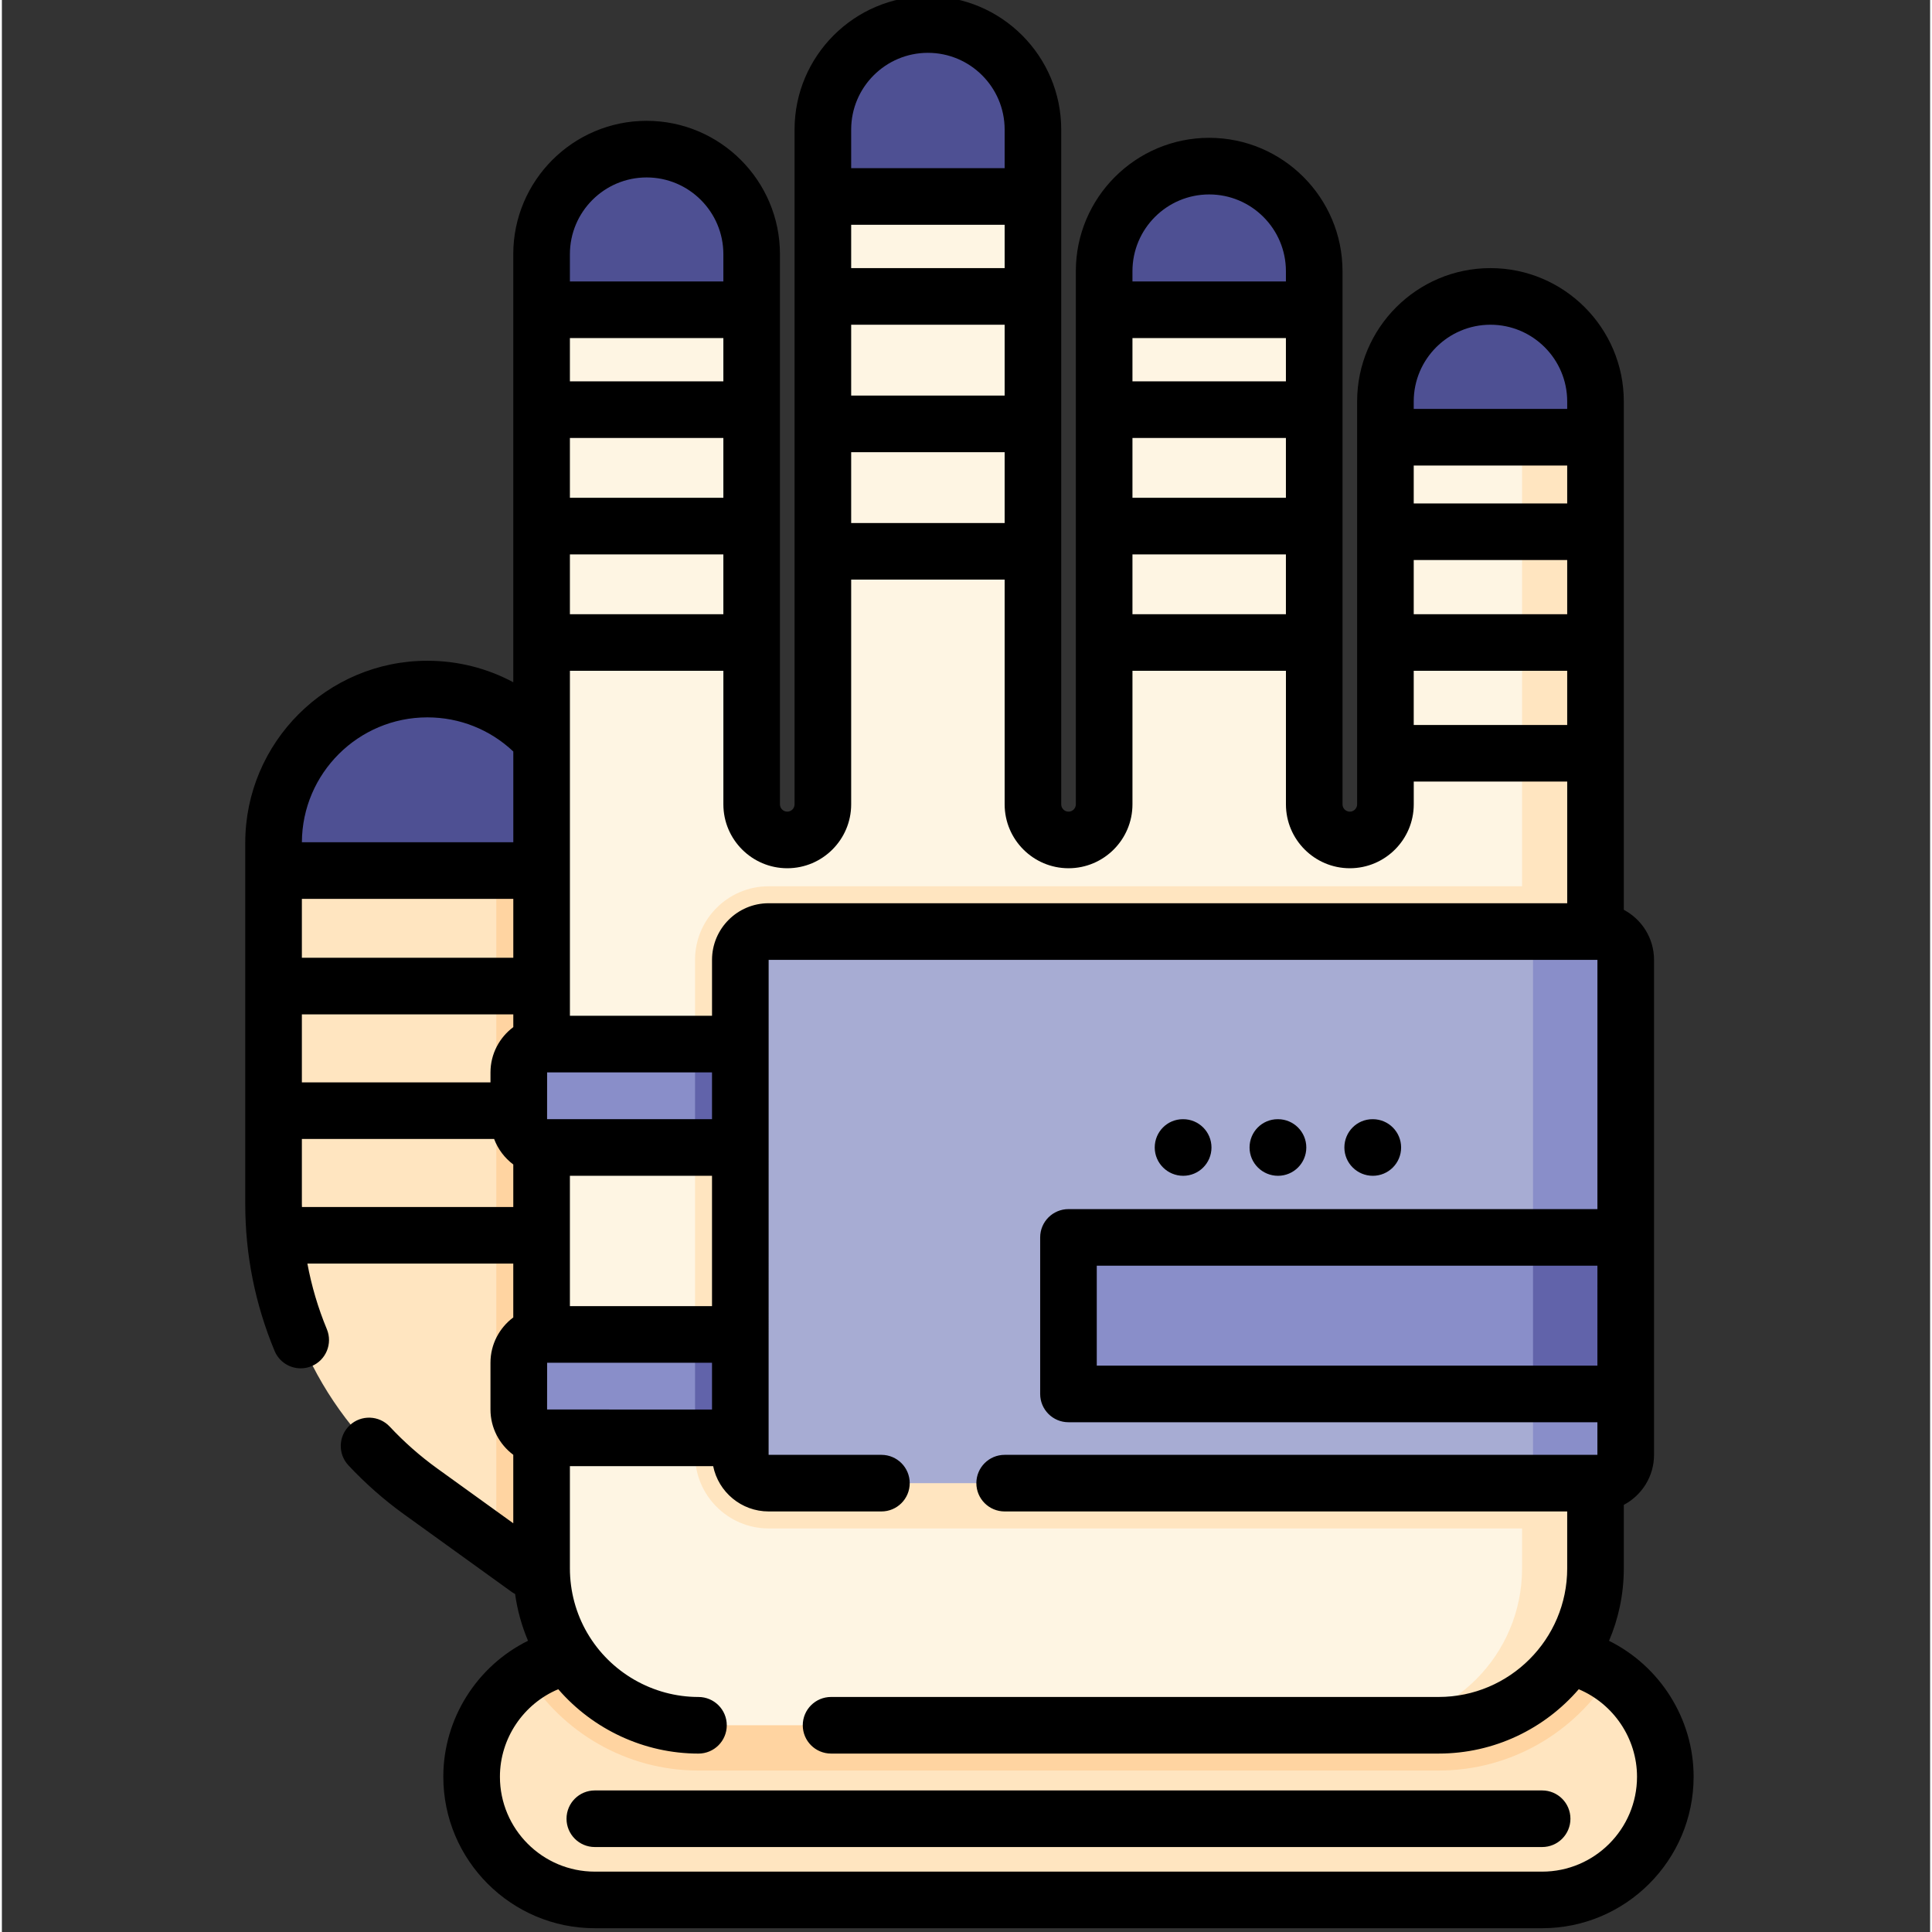 <svg height="511pt" viewBox="-64 1 511 511.999" width="511pt" xmlns="http://www.w3.org/2000/svg"><rect x="-64" y="1" width="511" height="511.999" fill="#333333" stroke="none"/><path d="m376.824 471.852c0 9.008-3.648 17.18-9.559 23.09-5.91 5.898-14.07 9.559-23.082 9.559h-251.051c-18.027 0-32.648-14.621-32.648-32.648 0-9.012 3.648-17.18 9.559-23.09 1.512-1.512 3.16-2.871 4.941-4.051 5.191-3.48 11.43-5.512 18.148-5.512h251.051c6.723 0 12.973 2.039 18.172 5.531 8.73 5.848 14.469 15.82 14.469 27.121zm0 0" fill="#ffe5c0"/><path d="m362.355 444.73c-9.449 15.281-26.352 25.48-45.602 25.48h-196.148c-19.25 0-36.172-10.211-45.621-25.5 5.191-3.48 11.43-5.512 18.148-5.512h251.051c6.723 0 12.973 2.039 18.172 5.531zm0 0" fill="#ffd4a1"/><path d="m89.496 224.359v202.52l-22.473-16.199-20.051-14.449c-24.469-17.641-38.969-45.961-38.969-76.129v-95.742c0-22.508 18.242-40.75 40.742-40.75 6.57 0 12.777 1.562 18.277 4.332 13.332 6.688 22.473 20.48 22.473 36.418zm0 0" fill="#ffe5c0"/><path d="m89.496 426.879-22.473-16.199v-222.738c13.332 6.688 22.473 20.48 22.473 36.418zm0 0" fill="#ffd4a1"/><path d="m89.496 224.359v7.352h-81.496v-7.352c0-22.508 18.246-40.746 40.75-40.746 22.5 0 40.746 18.238 40.746 40.746zm0 0" fill="#4e5093"/><path d="m358.324 107.852v308.789c0 22.961-18.609 41.57-41.57 41.57h-196.148c-22.961 0-41.582-18.609-41.582-41.57v-348.281c0-7.688 3.121-14.641 8.16-19.68 5.199-5.199 12.449-8.352 20.43-8.141 15.152.402 27.082 13.121 27.082 28.27v145.352c0 2.609 1.059 4.961 2.758 6.668 1.711 1.703 4.051 2.762 6.641 2.773 5.223.02 9.48-4.512 9.48-9.723v-178.551c0-7.68 3.109-14.637 8.148-19.68 5.031-5.027 11.992-8.148 19.684-8.148 15.379 0 27.84 12.461 27.84 27.828v178.832c0 2.609 1.047 4.961 2.758 6.668 1.711 1.711 4.062 2.762 6.66 2.773 5.199 0 9.449-4.531 9.449-9.723v-141.02c0-7.68 3.109-14.641 8.152-19.68 5.199-5.199 12.449-8.352 20.43-8.141 15.148.402 27.078 13.121 27.078 28.281v140.84c0 2.609 1.062 4.961 2.77 6.668 1.711 1.711 4.082 2.773 6.691 2.773 5.18-.012 9.422-4.543 9.422-9.723v-106.488c0-7.691 3.109-14.652 8.148-19.68 5.199-5.199 12.449-8.352 20.441-8.141 15.148.398 27.078 13.121 27.078 28.281zm0 0" fill="#fef5e3"/><path d="m358.324 235.871v170.18h-219.129c-10.75 0-19.5-8.75-19.5-19.512v-131.168c0-10.75 8.75-19.5 19.5-19.5zm0 0" fill="#ffe5c0"/><path d="m358.324 107.852v308.789c0 22.961-18.609 41.57-41.57 41.57h-19.461c22.961 0 41.57-18.609 41.57-41.57v-308.789c0-12.023-7.488-22.5-18.148-26.523 3.258-1.227 6.82-1.859 10.531-1.758 15.148.398 27.078 13.121 27.078 28.281zm0 0" fill="#ffe5c0"/><g fill="#4e5093"><path d="m358.324 107.387v9.48h-55.668v-9.48c0-7.688 3.113-14.645 8.148-19.68 5.035-5.035 11.996-8.152 19.68-8.152 15.371.004 27.84 12.461 27.84 27.832zm0 0"/><path d="m283.777 72.863v10.23h-55.668v-10.23c0-7.688 3.113-14.645 8.152-19.68 5.043-5.039 12-8.152 19.688-8.152 15.371 0 27.828 12.457 27.828 27.832zm0 0"/><path d="m209.242 35.336v17.734h-55.672v-17.734c0-7.688 3.117-14.645 8.152-19.684 5.035-5.035 11.992-8.148 19.68-8.148 15.379 0 27.84 12.461 27.84 27.832zm0 0"/><path d="m134.695 68.359v14.73h-55.668v-14.73c0-7.688 3.113-14.645 8.156-19.68 5.035-5.039 11.996-8.152 19.68-8.152 15.375 0 27.832 12.461 27.832 27.832zm0 0"/></g><path d="m133.195 382.039h-52.703c-4.148 0-7.508-3.359-7.508-7.508v-12.391c0-4.145 3.359-7.508 7.508-7.508h52.703zm0 0" fill="#898ec9"/><path d="m119.695 354.641h13.5v27.398h-13.5zm0 0" fill="#6163aa"/><path d="m133.195 277.699v27.402h-52.699c-4.152 0-7.512-3.363-7.512-7.512v-12.391c0-4.141 3.359-7.5 7.512-7.5zm0 0" fill="#898ec9"/><path d="m119.695 277.699h13.5v27.402h-13.5zm0 0" fill="#6163aa"/><path d="m139.199 394.047h219.629c4.145 0 7.508-3.359 7.508-7.508v-131.164c0-4.145-3.363-7.508-7.508-7.508h-219.629c-4.145 0-7.508 3.359-7.508 7.508v131.168c.004 4.145 3.363 7.504 7.508 7.504zm0 0" fill="#a7acd3"/><path d="m366.336 255.371v131.168c0 4.152-3.363 7.512-7.512 7.512h-24.559c4.141 0 7.5-3.359 7.5-7.512v-131.168c0-4.141-3.359-7.5-7.5-7.5h24.559c4.148 0 7.512 3.359 7.512 7.5zm0 0" fill="#898ec9"/><path d="m218.656 328.926h147.68v41.48h-147.68zm0 0" fill="#898ec9"/><path d="m341.766 328.922h24.57v41.488h-24.57zm0 0" fill="#6163aa"/><path d="m361.91 435.836c2.516-5.902 3.914-12.391 3.914-19.199v-16.832c4.758-2.52 8.012-7.516 8.012-13.266v-131.164c0-5.75-3.254-10.746-8.012-13.266v-134.723c0-19.48-15.855-35.332-35.336-35.332-19.484 0-35.336 15.852-35.336 35.332v106.773c0 1.066-.867 1.938-1.938 1.938-1.066 0-1.934-.871-1.934-1.938v-141.297c0-19.484-15.852-35.336-35.336-35.336-19.484 0-35.336 15.852-35.336 35.336v141.293c0 1.07-.867 1.938-1.934 1.938-1.07 0-1.938-.867-1.938-1.938v-178.82c.004-19.484-15.848-35.336-35.332-35.336s-35.336 15.852-35.336 35.336v178.82c0 1.07-.867 1.938-1.938 1.938-1.066 0-1.934-.867-1.934-1.938v-145.797c0-19.484-15.852-35.336-35.336-35.336s-35.336 15.852-35.336 35.336v113.445c-6.922-3.719-14.699-5.695-22.781-5.695-26.602 0-48.246 21.645-48.246 48.25v95.746c0 13.406 2.613 26.492 7.773 38.898 1.195 2.883 3.984 4.621 6.926 4.621.961 0 1.938-.188 2.879-.578 3.824-1.59 5.633-5.98 4.043-9.805-2.344-5.641-4.051-11.453-5.156-17.379h54.562v14.273c-3.66 2.738-6.043 7.09-6.043 12v12.391c0 4.914 2.383 9.273 6.043 12.012v18.148l-20.176-14.543c-4.5-3.246-8.727-6.969-12.562-11.07-2.832-3.023-7.578-3.184-10.605-.355-3.023 2.832-3.18 7.578-.352 10.602 4.5 4.812 9.461 9.184 14.75 12.992l28.512 20.555c.297.211.602.391.914.555.594 4.27 1.746 8.438 3.426 12.398-13.496 6.66-22.449 20.617-22.449 36.031 0 22.137 18.008 40.148 40.145 40.148h251.051c22.137 0 40.148-18.012 40.148-40.148 0-15.375-8.945-29.344-22.418-36.016zm-51.758-286.418h40.672v14.355h-40.672zm40.672-15h-40.672v-10.051h40.672zm-40.672 44.352h40.672v14.355h-40.672zm48.676 184.137h-132.672v-26.48h132.676zm-28.34-275.852c11.211 0 20.336 9.121 20.336 20.332v1.98h-40.672v-1.98c0-11.211 9.125-20.332 20.336-20.332zm-94.875 30.008h40.668v15.855h-40.668zm40.668-15h-40.668v-11.469h40.668zm-40.668 45.855h40.668v15.852h-40.668zm20.332-95.391c11.215 0 20.336 9.121 20.336 20.336v2.727h-40.668v-2.727c0-11.215 9.121-20.336 20.332-20.336zm-94.875 34.531h40.672v18.773h-40.672zm40.672-15h-40.672v-11.488h40.672zm-40.672 48.773h40.672v18.773h-40.672zm20.336-105.832c11.211 0 20.336 9.121 20.336 20.336v10.234h-40.672v-10.234c0-11.215 9.121-20.336 20.336-20.336zm-37.27 216.094c9.336 0 16.934-7.598 16.934-16.938v-59.551h40.672v59.551c0 9.34 7.598 16.938 16.934 16.938 9.34 0 16.938-7.598 16.938-16.938v-35.387h40.672v35.387c0 9.34 7.598 16.938 16.934 16.938 9.34 0 16.938-7.598 16.938-16.938v-6.031h40.668v32.242h-211.625c-8.273 0-15.008 6.734-15.008 15.008v14.82h-37.66v-91.426h40.668v35.387c0 9.34 7.598 16.938 16.938 16.938zm-63.652 143.438.012-12.391h43.695v12.398zm-64.984-86.688v-18.027h56.031v3.379c-3.664 2.738-6.047 7.094-6.047 12.008v2.641zm56.031-48.633v15.605h-56.031v-15.605zm55.668-106.293h-40.668v-15.855h40.668zm-40.668 15h40.668v15.852h-40.668zm40.668-45.855h-40.668v-11.469h40.668zm-3.008 195.535-43.707-.004.008-12.398h43.699zm-37.66 15h37.66v34.543h-37.66zm20.332-264.574c11.215 0 20.336 9.121 20.336 20.336v7.23h-40.668v-7.23c0-11.215 9.121-20.336 20.332-20.336zm-58.113 143.086c8.543 0 16.59 3.211 22.781 9.043v24.055h-56.027c.082-18.262 14.961-33.098 33.246-33.098zm-33.23 129.758c-.004-.254-.02-.508-.02-.762v-17.266h50.949c1.02 2.715 2.797 5.051 5.078 6.762v11.262h-56.008zm328.66 176.133h-251.047c-13.867 0-25.148-11.281-25.148-25.148 0-10.176 6.238-19.328 15.461-23.191 9.238 10.676 22.801 17.055 37.156 17.055 4.145 0 7.5-3.359 7.5-7.5 0-4.145-3.355-7.5-7.5-7.5-12.074 0-23.359-6.488-29.453-16.938-.008-.008-.012-.016-.016-.023-3.012-5.168-4.602-11.09-4.602-17.113v-27.102h37.965c1.391 6.844 7.453 12.008 14.703 12.008h29.887c4.141 0 7.5-3.355 7.5-7.5s-3.359-7.5-7.5-7.5l-29.895-.004.008-131.176 219.637.008-.004 66.051h-140.176c-4.145 0-7.5 3.355-7.5 7.5v41.48c0 4.141 3.355 7.5 7.5 7.5h140.172v8.641h-157.082c-4.145 0-7.5 3.355-7.5 7.5s3.355 7.5 7.5 7.5h149.078v15.094c0 18.785-15.285 34.07-34.074 34.07h-161.008c-4.145 0-7.5 3.359-7.5 7.5 0 4.145 3.355 7.5 7.5 7.5h161.008c14.828 0 28.129-6.617 37.133-17.047 9.211 3.871 15.445 13.035 15.445 23.188 0 13.867-11.281 25.148-25.148 25.148zm0 0"/><path d="m344.18 475.484h-251.047c-4.145 0-7.5 3.355-7.5 7.5 0 4.141 3.355 7.5 7.5 7.5h251.047c4.145 0 7.5-3.359 7.5-7.5 0-4.145-3.355-7.5-7.5-7.5zm0 0"/><path d="m249.055 312.598c4.141 0 7.5-3.355 7.5-7.5 0-4.141-3.359-7.5-7.5-7.5h-.078c-4.145 0-7.461 3.359-7.461 7.5 0 4.145 3.395 7.5 7.539 7.5zm0 0"/><path d="m274.184 312.598c4.141 0 7.5-3.355 7.5-7.5 0-4.141-3.359-7.5-7.5-7.5h-.078c-4.145 0-7.461 3.359-7.461 7.5 0 4.145 3.395 7.5 7.539 7.5zm0 0"/><path d="m299.309 312.598c4.145 0 7.5-3.355 7.5-7.5 0-4.141-3.355-7.5-7.5-7.5h-.074c-4.145 0-7.461 3.359-7.461 7.5 0 4.145 3.395 7.5 7.535 7.5zm0 0"/></svg>